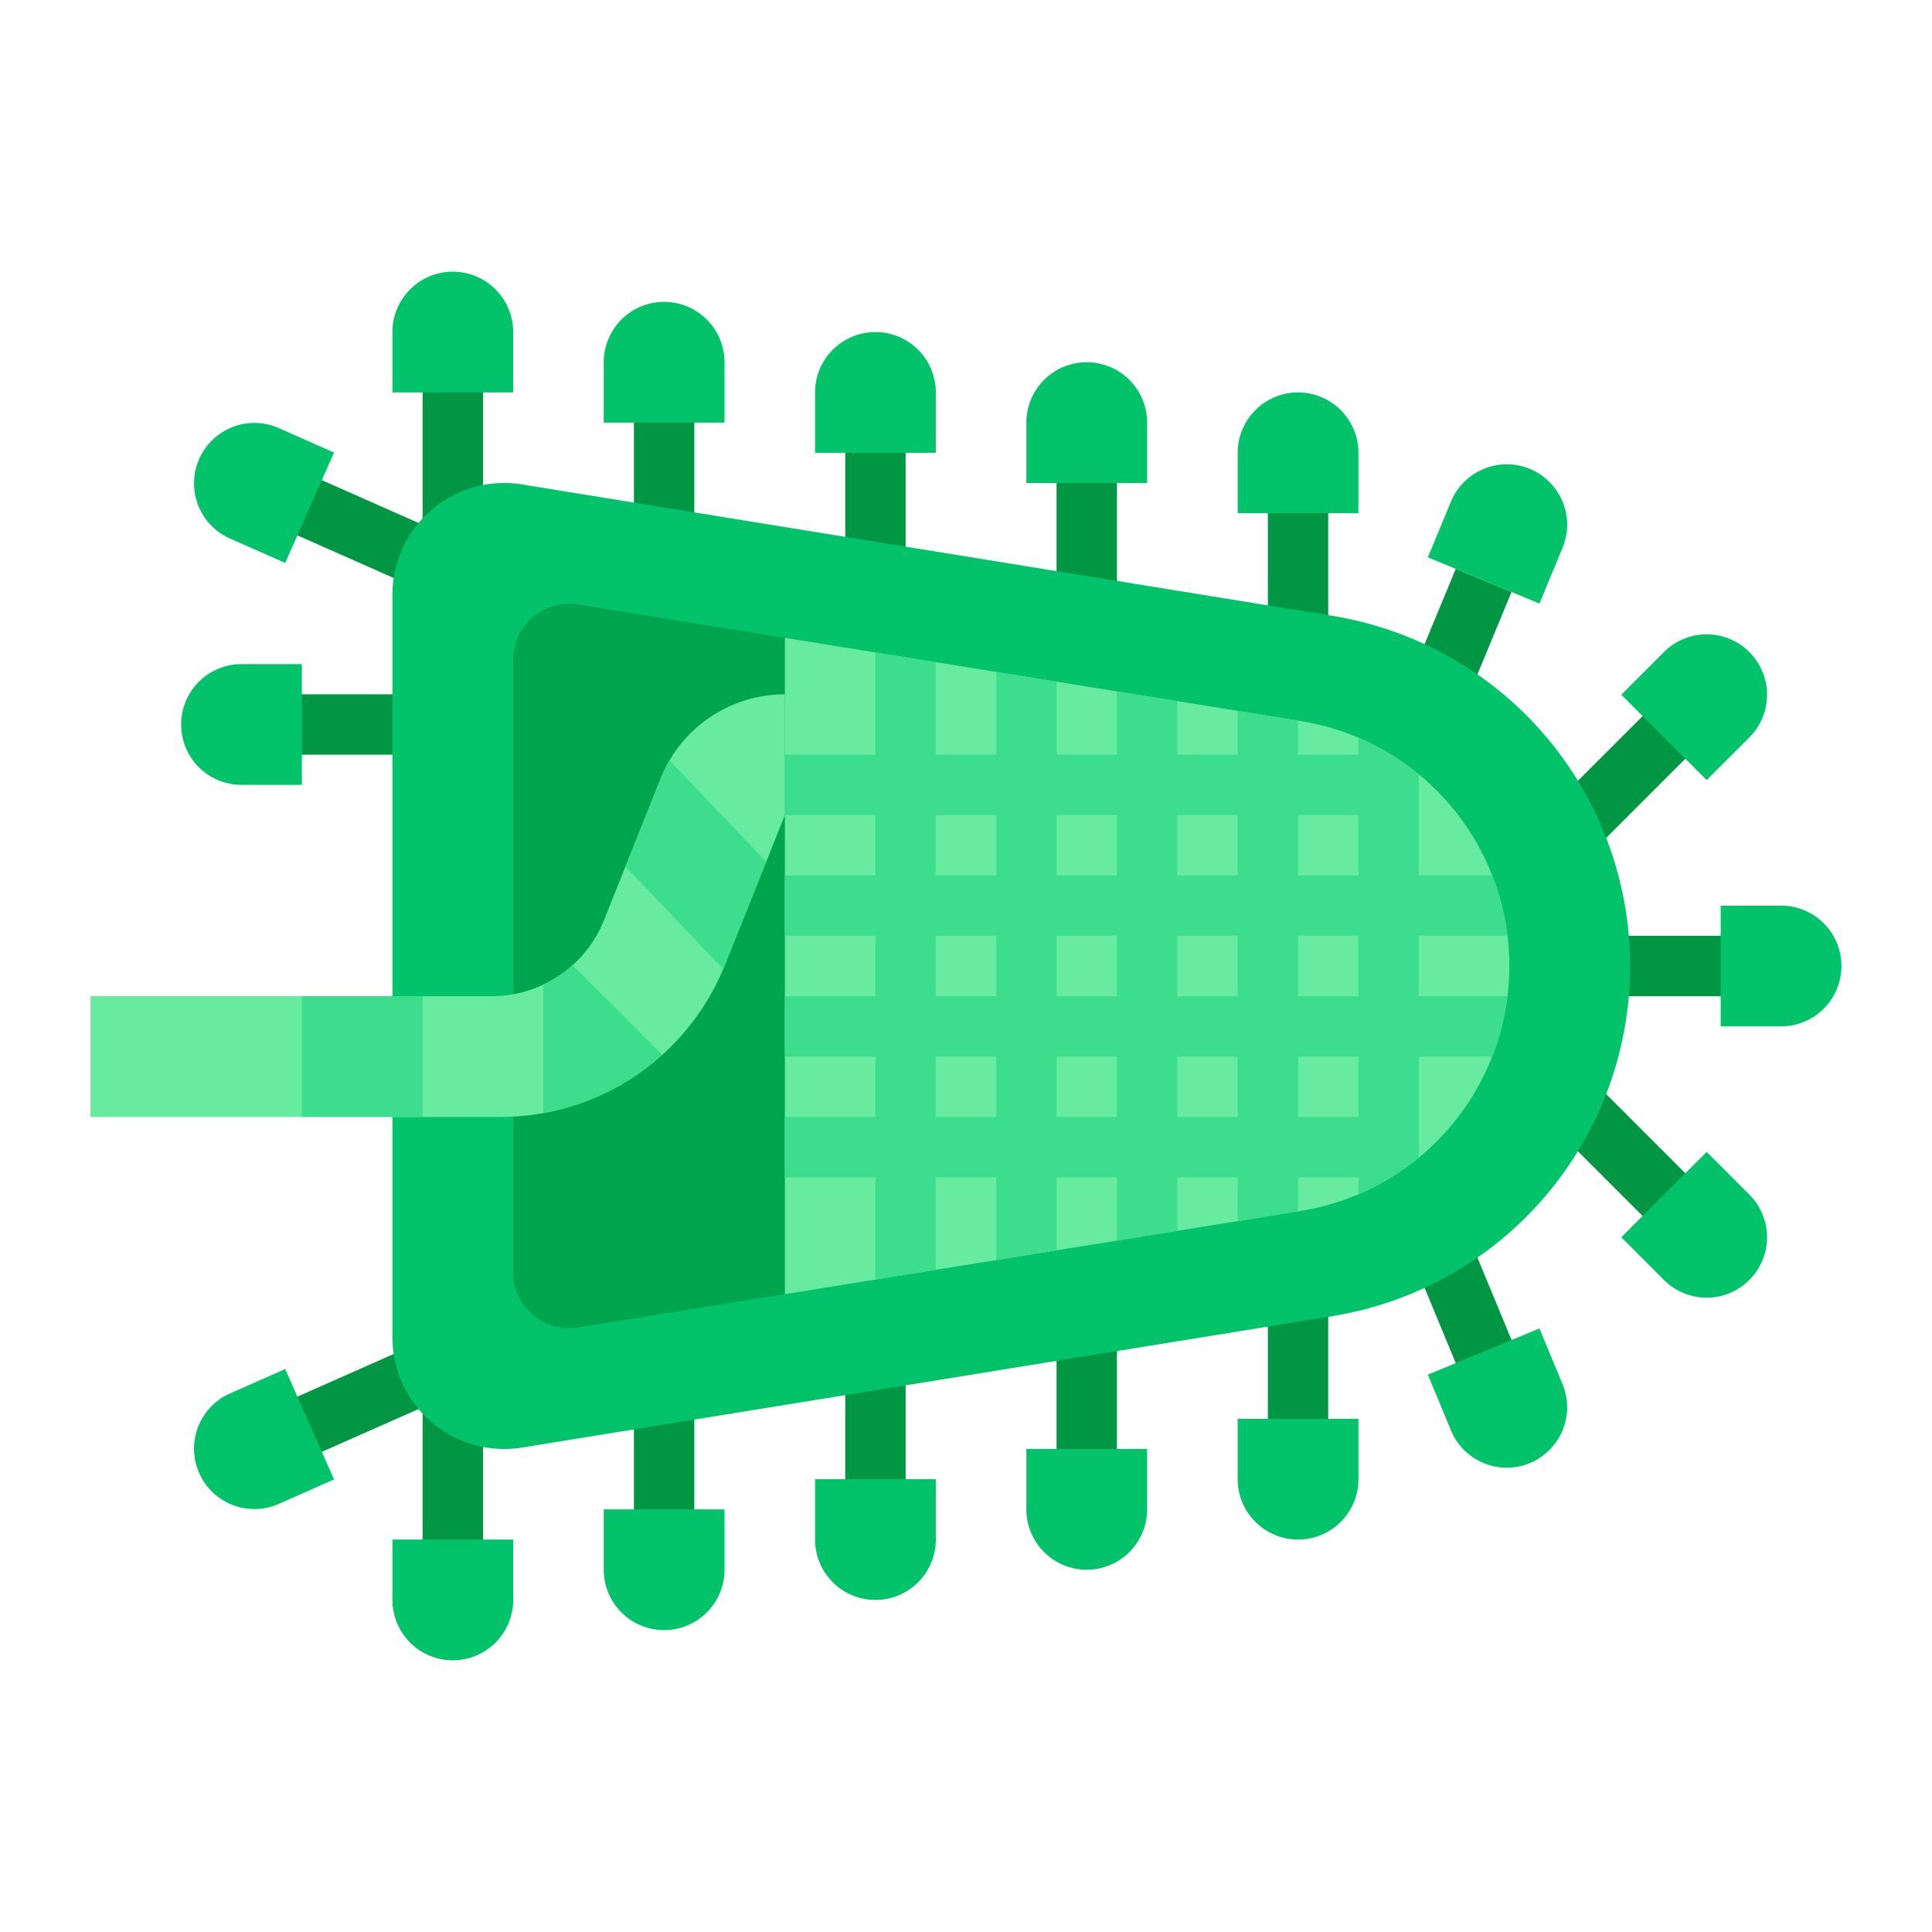 <?xml version="1.0" ?><svg id="flat" viewBox="0 0 512 512" xmlns="http://www.w3.org/2000/svg"><rect height="40" style="fill:#009644" width="16" x="224" y="112"/><rect height="40" style="fill:#009644" width="16" x="168" y="104"/><rect height="48" style="fill:#009644" width="16" x="112" y="96"/><rect height="16" style="fill:#009644" width="48" x="64" y="184"/><rect height="53.123" style="fill:#009644" transform="translate(-72.365 166.511) rotate(-66.126)" width="16" x="83.711" y="112.276"/><rect height="40" style="fill:#009644" width="16" x="280" y="120"/><rect height="16" style="fill:#009644" width="40" x="424" y="248"/><rect height="40" style="fill:#009644" width="16" x="336" y="128"/><rect height="16" style="fill:#009644" transform="translate(-16.668 365.886) rotate(-45)" width="53.613" x="406.523" y="195.064"/><rect height="16" style="fill:#009644" transform="translate(80.484 462.216) rotate(-67.5)" width="36.92" x="367.661" y="162.881"/><rect height="48" style="fill:#009644" width="16" x="224" y="360"/><rect height="48" style="fill:#009644" width="16" x="168" y="368"/><rect height="56" style="fill:#009644" width="16" x="112" y="368"/><rect height="16" style="fill:#009644" transform="translate(-143.35 68.814) rotate(-23.874)" width="51.732" x="65.209" y="365.444"/><rect height="48" style="fill:#009644" width="16" x="280" y="352"/><rect height="48" style="fill:#009644" width="16" x="336" y="344"/><rect height="50.686" style="fill:#009644" transform="translate(-91.96 397.934) rotate(-45)" width="16" x="426.364" y="284.628"/><rect height="50.632" style="fill:#009644" transform="translate(-104.115 175.71) rotate(-22.5)" width="16" x="381.619" y="324.25"/><path d="M104,354.386A29.614,29.614,0,0,0,133.614,384h0a29.615,29.615,0,0,0,4.74-.382l214.677-34.812A94.018,94.018,0,0,0,432,256v-0a94.018,94.018,0,0,0-78.968-92.806L138.355,128.382A29.615,29.615,0,0,0,133.614,128h0A29.614,29.614,0,0,0,104,157.614Z" style="fill:#02c26a"/><path d="M400,256a65.759,65.759,0,0,1-55.29,64.92L208,342.97l-54.83,8.84A14.369,14.369,0,0,1,150.81,352,14.818,14.818,0,0,1,136,337.19V174.81A14.809,14.809,0,0,1,150.81,160a14.355,14.355,0,0,1,2.36.19L208,169.03l136.71,22.05A65.76,65.76,0,0,1,400,256Z" style="fill:#00a64f"/><path d="M400,256a65.782,65.782,0,0,1-24,50.8,65.617,65.617,0,0,1-31.29,14.12L344,321.03l-16,2.59L312,326.2,296,328.78l-32,5.16L248,336.52l-16,2.58-24,3.87V169.03l24,3.87,48,7.74,16,2.58,32,5.16,16,2.59.71.11A65.714,65.714,0,0,1,399.51,248,64.234,64.234,0,0,1,400,256Z" style="fill:#67eba0"/><path d="M232,88h0a16,16,0,0,1,16,16v16a0,0,0,0,1,0,0H216a0,0,0,0,1,0,0V104A16,16,0,0,1,232,88Z" style="fill:#02c26a"/><path d="M176,80h0a16,16,0,0,1,16,16v16a0,0,0,0,1,0,0H160a0,0,0,0,1,0,0V96A16,16,0,0,1,176,80Z" style="fill:#02c26a"/><path d="M120,72h0a16,16,0,0,1,16,16v16a0,0,0,0,1,0,0H104a0,0,0,0,1,0,0V88A16,16,0,0,1,120,72Z" style="fill:#02c26a"/><path d="M64,176h0a16,16,0,0,1,16,16v16a0,0,0,0,1,0,0H48a0,0,0,0,1,0,0V192A16,16,0,0,1,64,176Z" style="fill:#02c26a" transform="translate(-128 256) rotate(-90)"/><path d="M67.422,112.087h0a16,16,0,0,1,16,16v16a0,0,0,0,1,0,0h-32a0,0,0,0,1,0,0v-16A16,16,0,0,1,67.422,112.087Z" style="fill:#02c26a" transform="translate(-76.993 137.901) rotate(-66.126)"/><path d="M288,96h0a16,16,0,0,1,16,16v16a0,0,0,0,1,0,0H272a0,0,0,0,1,0,0V112A16,16,0,0,1,288,96Z" style="fill:#02c26a"/><path d="M472,240h0a16,16,0,0,1,16,16v16a0,0,0,0,1,0,0H456a0,0,0,0,1,0,0V256A16,16,0,0,1,472,240Z" style="fill:#02c26a" transform="translate(728 -216) rotate(90)"/><path d="M344,104h0a16,16,0,0,1,16,16v16a0,0,0,0,1,0,0H328a0,0,0,0,1,0,0V120A16,16,0,0,1,344,104Z" style="fill:#02c26a"/><path d="M452.284,168.108h0a16,16,0,0,1,16,16v16a0,0,0,0,1,0,0h-32a0,0,0,0,1,0,0v-16a16,16,0,0,1,16-16Z" style="fill:#02c26a" transform="translate(262.655 -265.889) rotate(45)"/><path d="M399.307,123.045h0a16,16,0,0,1,16,16v16a0,0,0,0,1,0,0h-32a0,0,0,0,1,0,0v-16A16,16,0,0,1,399.307,123.045Z" style="fill:#02c26a" transform="translate(83.606 -142.224) rotate(22.5)"/><path d="M216,392h32a0,0,0,0,1,0,0v16a16,16,0,0,1-16,16h0a16,16,0,0,1-16-16V392A0,0,0,0,1,216,392Z" style="fill:#02c26a"/><path d="M160,400h32a0,0,0,0,1,0,0v16a16,16,0,0,1-16,16h0a16,16,0,0,1-16-16V400A0,0,0,0,1,160,400Z" style="fill:#02c26a"/><path d="M104,408h32a0,0,0,0,1,0,0v16a16,16,0,0,1-16,16h0a16,16,0,0,1-16-16V408A0,0,0,0,1,104,408Z" style="fill:#02c26a"/><path d="M51.422,367.913h32a0,0,0,0,1,0,0v16a16,16,0,0,1-16,16h0a16,16,0,0,1-16-16v-16a0,0,0,0,1,0,0Z" style="fill:#02c26a" transform="translate(391.199 166.88) rotate(66.126)"/><path d="M272,384h32a0,0,0,0,1,0,0v16a16,16,0,0,1-16,16h0a16,16,0,0,1-16-16V384A0,0,0,0,1,272,384Z" style="fill:#02c26a"/><path d="M328,376h32a0,0,0,0,1,0,0v16a16,16,0,0,1-16,16h0a16,16,0,0,1-16-16V376A0,0,0,0,1,328,376Z" style="fill:#02c26a"/><path d="M436.284,311.892h32a0,0,0,0,1,0,0v16a16,16,0,0,1-16,16h0a16,16,0,0,1-16-16v-16A0,0,0,0,1,436.284,311.892Z" style="fill:#02c26a" transform="translate(-99.384 415.851) rotate(-45)"/><path d="M383.307,356.955h32a0,0,0,0,1,0,0v16a16,16,0,0,1-16,16h0a16,16,0,0,1-16-16v-16A0,0,0,0,1,383.307,356.955Z" style="fill:#02c26a" transform="translate(-112.328 181.198) rotate(-22.5)"/><path d="M208,184v32l-4.95,12.38-10.96,27.39c-.14.35-.28.68-.43,1.02v.01A63.975,63.975,0,0,1,132.67,296H24V264H130.33a32.041,32.041,0,0,0,29.72-20.12l5.7-14.23v-.01l9.34-23.36a35.867,35.867,0,0,1,2.34-4.78A35.46,35.46,0,0,1,208,184Z" style="fill:#67eba0"/><rect height="32" style="fill:#3cde8d" width="32" x="80" y="264"/><path d="M175.53,279.53A63.981,63.981,0,0,1,144,294.99v-34.05a32.067,32.067,0,0,0,7.76-5.18Z" style="fill:#3cde8d"/><path d="M203.05,228.38l-10.96,27.39c-.14.35-.28.68-.43,1.02L165.75,229.65v-.01l9.34-23.36a35.867,35.867,0,0,1,2.34-4.78Z" style="fill:#3cde8d"/><path d="M376,264V248h23.51a65.105,65.105,0,0,0-4.04-16H376V205.2a65.336,65.336,0,0,0-16-9.71V200H344v-9.03l-16-2.59V200H312V185.8l-16-2.58V200H280V180.64l-16-2.58V200H248V175.48l-16-2.58V200H208v16h24v16H208v16h24v16H208v16h24v16H208v16h24v27.1l16-2.58V312h16v21.94L280,331.36V312h16v16.78L312,326.2V312h16v11.62l16-2.59V312h16v4.51a65.338,65.338,0,0,0,16-9.71V280h19.47a65.571,65.571,0,0,0,4.05-16ZM264,296H248V280h16Zm0-32H248V248h16Zm0-32H248V216h16Zm32,64H280V280h16Zm0-32H280V248h16Zm0-32H280V216h16Zm32,64H312V280h16Zm0-32H312V248h16Zm0-32H312V216h16Zm32,64H344V280h16Zm0-32H344V248h16Zm0-32H344V216h16Z" style="fill:#3cde8d"/></svg>